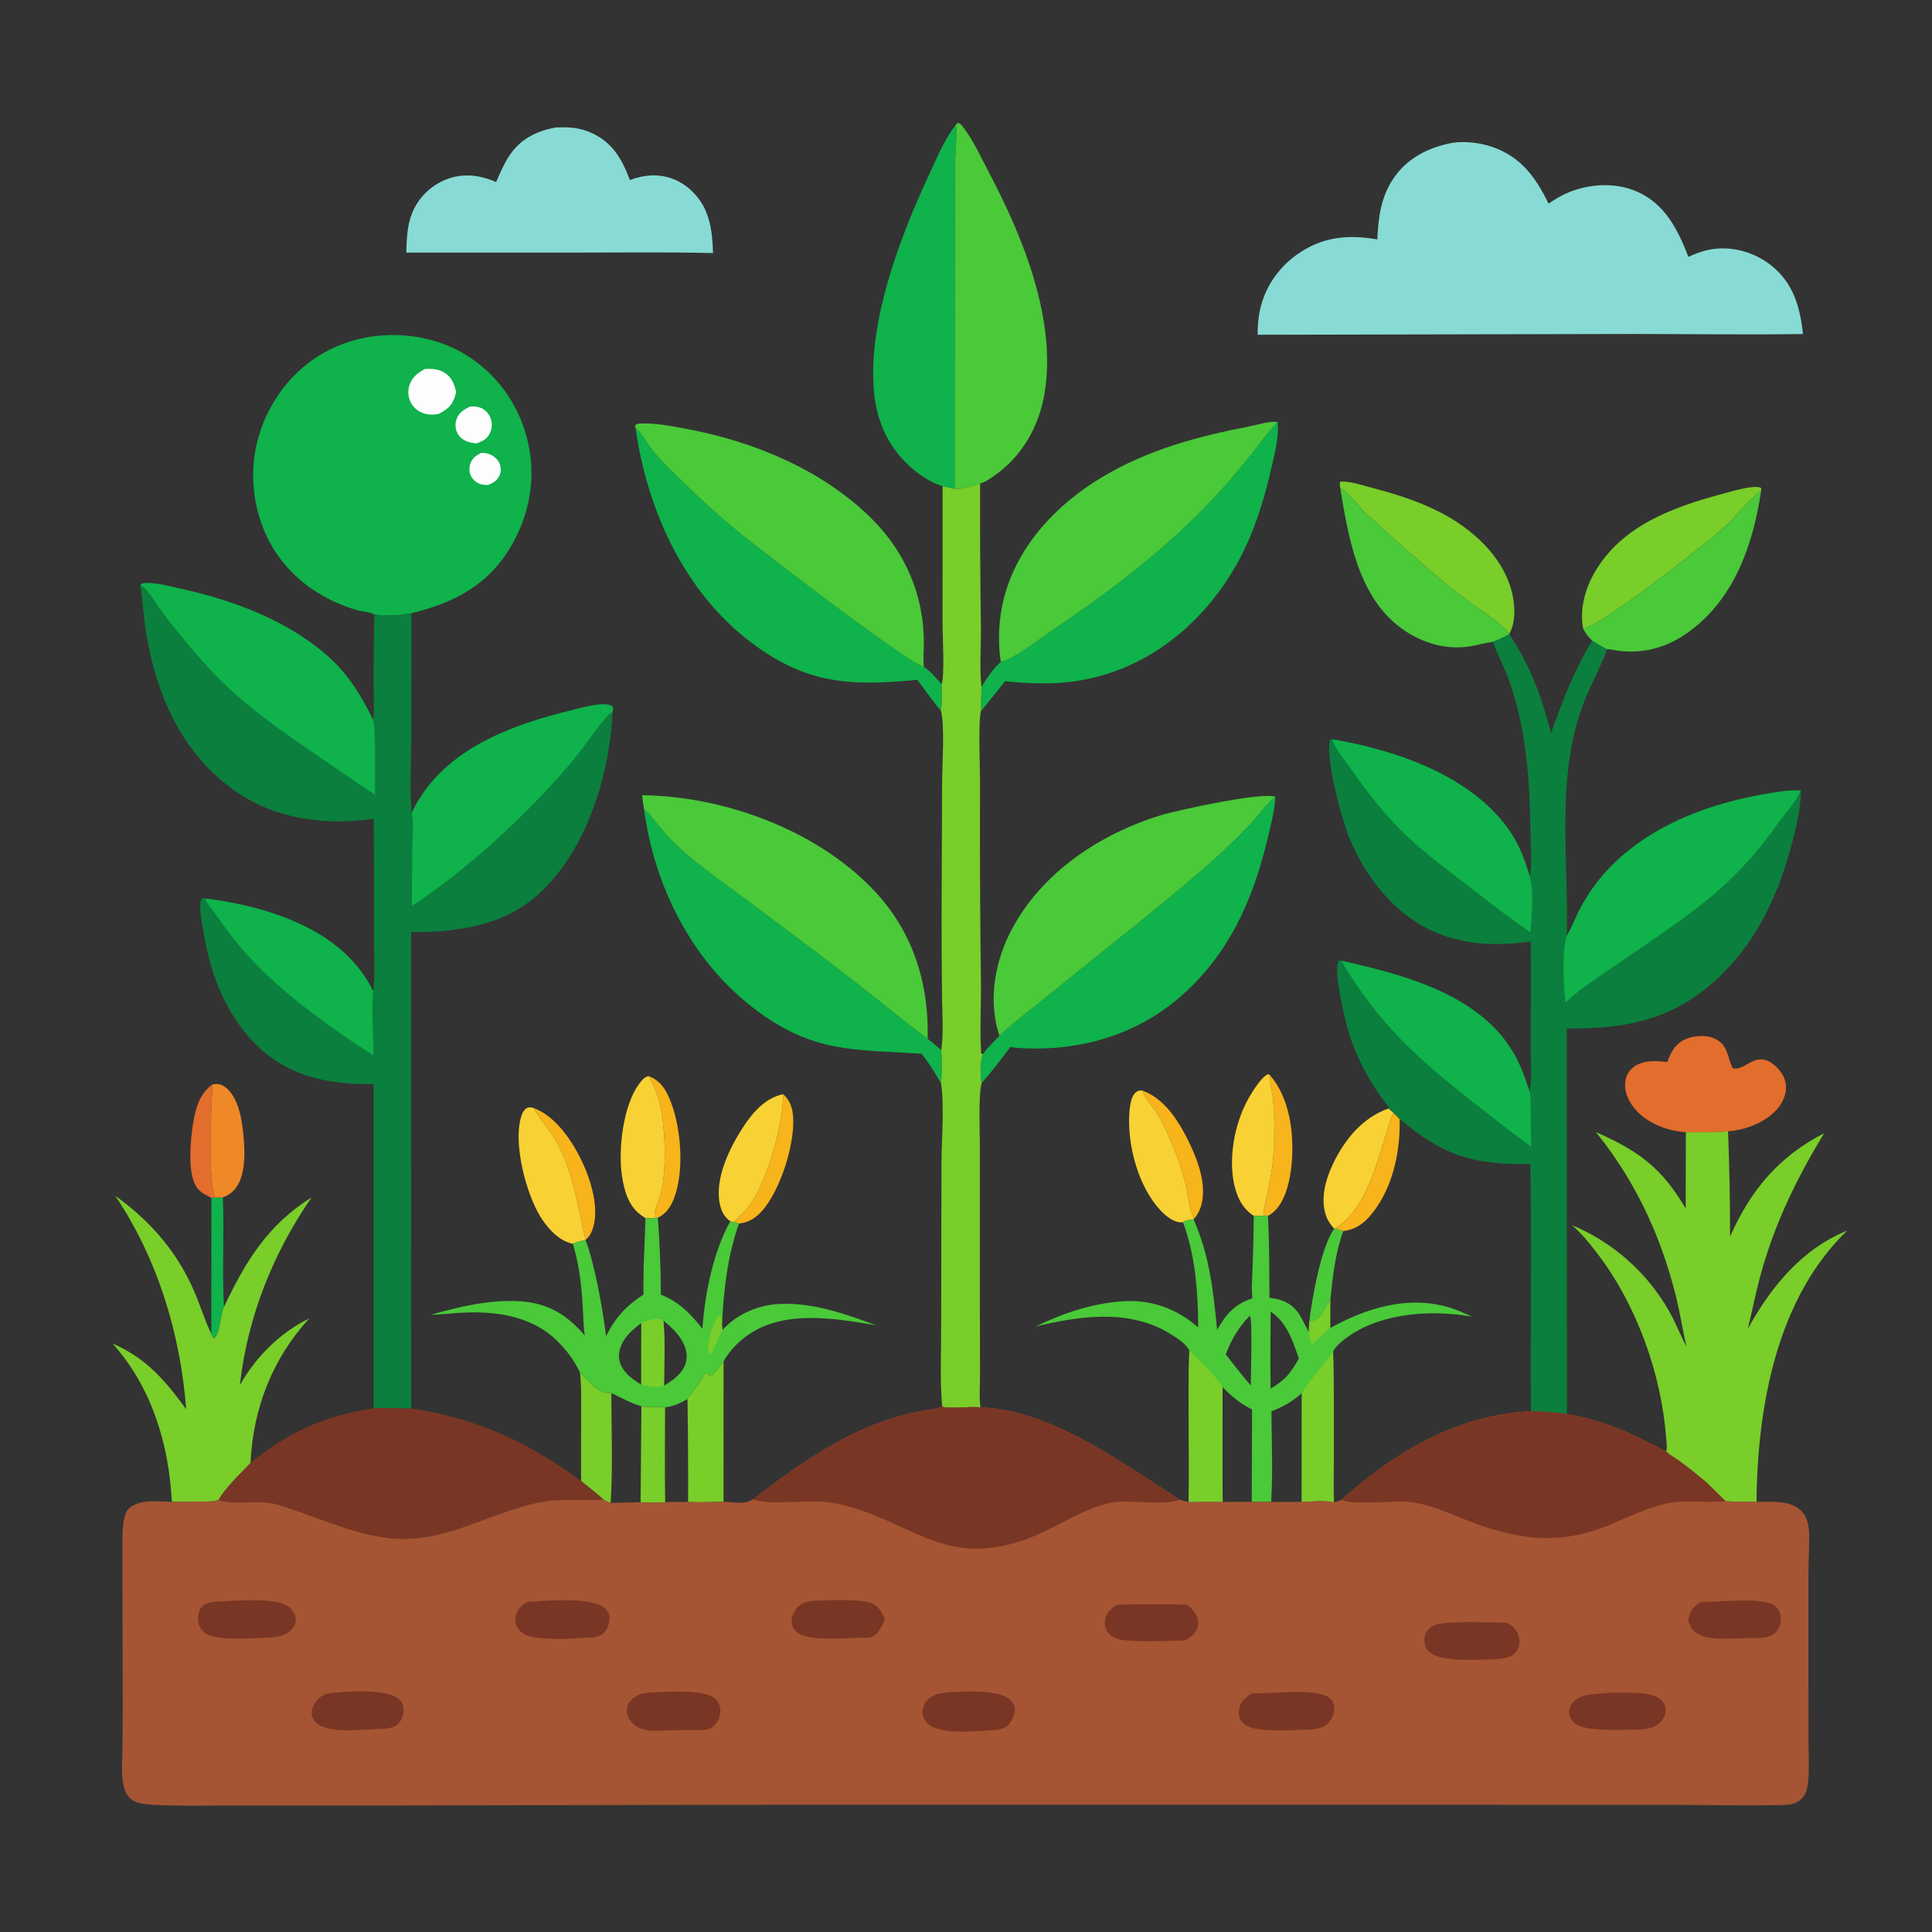 <?xml version="1.0" encoding="utf-8" ?>
<svg xmlns="http://www.w3.org/2000/svg" xmlns:xlink="http://www.w3.org/1999/xlink" width="1024" height="1024">
	<rect width="100%" height="100%" fill="#333333" stroke="none"/>
	<path fill="#4AC939" d="M707.196 651.269L707.904 651.041C709.242 651.541 710.572 652.076 711.94 652.489C707.604 664.689 706.321 676.716 705.073 689.491L704.64 689.984C700.233 695.096 701.769 699.54 693.926 700.414C695.458 688.056 700.155 660.763 707.196 651.269Z"/>
	<path fill="#0FB24B" d="M114.001 634.716L118.103 634.61C118.928 653.933 117.628 673.403 118.709 692.679C118.622 692.877 118.531 693.074 118.447 693.273C116.832 697.076 116.678 707.295 113.309 709.492C112.45 708.647 112.362 708.141 111.998 707.019L112.059 634.858L114.001 634.716Z"/>
	<path fill="#F7B41B" d="M283.075 587.399C294.57 591.601 303.523 605.069 308.504 615.666C313.259 625.781 317.974 640.822 313.967 651.863C313.172 654.052 312.091 655.692 310.329 657.208C306.431 640.009 304.15 623.617 296.248 607.428C293.597 601.997 283.904 590.294 283.075 587.399Z"/>
	<path fill="#E36D2D" d="M112.059 634.858C109.363 633.601 106.317 632.062 104.494 629.629C98.933 622.206 101.066 602.973 102.502 594.454C103.789 586.825 106.01 579.447 112.625 574.764C111.982 587.929 110.019 623.755 114.001 634.716L112.059 634.858Z"/>
	<path fill="#F7B41B" d="M415.086 579.925C418.942 583.397 420.115 587.431 420.396 592.531C421.189 606.893 413.468 631.14 403.84 641.882C400.45 645.664 396.769 647.967 391.666 648.492L388.865 647.676C390.691 645.908 392.567 644.187 394.357 642.382C405.741 630.896 415.182 596.064 415.086 579.925Z"/>
	<path fill="#F7B41B" d="M343.796 570.377C349.063 572.287 352.021 576.096 354.308 581.067C360.925 595.445 363.037 620.012 357.291 635.021C355.564 639.534 353.102 643.257 348.679 645.432L347.076 644.986C346.215 641.818 349.244 636.41 350.083 633.289C353.589 620.254 352.756 596.252 349.244 583.161C348 578.524 346.137 574.557 343.796 570.377Z"/>
	<path fill="#F7B41B" d="M605.488 578.042C617.728 582.372 625.406 595.334 630.731 606.486C635.323 616.104 639.949 629.261 636.361 639.895C635.636 642.043 634.465 644.283 632.862 645.907C630.158 641.162 629.853 634.18 628.657 628.856Q626.935 621.02 624.063 613.529C621.045 605.682 617.595 597.169 613.183 590.007C610.588 585.793 607.079 582.925 605.488 578.042Z"/>
	<path fill="#F7B41B" d="M673.23 570.04C683.57 582.017 685.856 600.386 684.705 615.672C684.055 624.292 681.642 637.193 674.422 642.883C673.671 643.475 672.847 643.981 672.031 644.476L671.361 644.315L670.239 644.069C669.542 643.174 669.738 642.246 669.935 641.161C671.99 629.808 674.43 622.394 675.048 610.322C675.498 601.525 675.598 592.729 674.841 583.942C674.446 579.361 672.946 574.62 673.23 570.04Z"/>
	<path fill="#EF8928" d="M112.625 574.764C115.209 574.391 117 574.478 119.181 576.047C125.217 580.386 127.551 589.932 128.467 596.922C129.721 606.486 131.091 621.9 124.796 629.933C123.029 632.188 120.772 633.648 118.103 634.61L114.001 634.716C110.019 623.755 111.982 587.929 112.625 574.764Z"/>
	<path fill="#F8D134" d="M735.937 587.523C736.812 588.244 737.704 588.948 738.537 589.717C738.465 589.878 738.391 590.039 738.321 590.201C736.325 594.808 735.077 599.891 733.582 604.695C728.675 620.46 722.539 641.842 707.904 651.041L707.196 651.269C705.416 649.28 703.9 647.324 702.973 644.788C699.571 635.478 702.609 624.889 706.77 616.335C712.94 603.652 722.356 592.287 735.937 587.523Z"/>
	<path fill="#F8D134" d="M387.055 647.264C383.821 644.999 382.282 641.907 381.495 638.087C378.719 624.625 386.769 608.211 393.906 597.332C398.993 589.578 405.615 581.909 415.086 579.925C415.182 596.064 405.741 630.896 394.357 642.382C392.567 644.187 390.691 645.908 388.865 647.676L387.055 647.264Z"/>
	<path fill="#F8D134" d="M664.472 644.391C660.194 641.672 657.343 637.596 655.623 632.873C650.396 618.52 653.454 599.053 659.95 585.592C661.906 581.539 668.103 570.739 672.209 569.321L673.23 570.04C672.946 574.62 674.446 579.361 674.841 583.942C675.598 592.729 675.498 601.525 675.048 610.322C674.43 622.394 671.99 629.808 669.935 641.161C669.738 642.246 669.542 643.174 670.239 644.069L671.361 644.315C669.092 644.539 666.752 644.409 664.472 644.391Z"/>
	<path fill="#F8D134" d="M627.003 647.823C626.668 647.847 626.335 647.896 626 647.893C621.9 647.86 617.681 644.294 615.022 641.448C603.568 629.188 597.782 608.027 598.49 591.554C598.647 587.906 599.056 581.058 602.247 578.783C603.533 577.865 603.979 577.964 605.488 578.042C607.079 582.925 610.588 585.793 613.183 590.007C617.595 597.169 621.045 605.682 624.063 613.529Q626.935 621.02 628.657 628.856C629.853 634.18 630.158 641.162 632.862 645.907L632.603 646.23C630.801 646.541 628.473 646.699 627.003 647.823Z"/>
	<path fill="#F8D134" d="M342.1 645.613Q340.857 644.817 339.66 643.954C333.096 639.225 330.843 631.011 329.674 623.393C327.56 609.607 330.176 585.809 338.845 574.37C340.085 572.735 341.646 570.655 343.796 570.377C346.137 574.557 348 578.524 349.244 583.161C352.756 596.252 353.589 620.254 350.083 633.289C349.244 636.41 346.215 641.818 347.076 644.986L348.679 645.432C346.526 645.565 344.244 645.867 342.1 645.613Z"/>
	<path fill="#F8D134" d="M303.629 659.21C303.301 659.143 302.969 659.093 302.645 659.009C295.665 657.199 289.701 650.36 286.131 644.393C278.744 632.042 272.189 606.846 275.994 592.637C276.498 590.755 277.468 588.093 279.406 587.247C280.818 586.632 281.738 586.917 283.075 587.399C283.904 590.294 293.597 601.997 296.248 607.428C304.15 623.617 306.431 640.009 310.329 657.208C308.189 657.767 305.568 658.159 303.629 659.21Z"/>
	<path fill="#79CE2A" d="M364.382 741.541L364.363 741.487C365.004 740.107 366.454 738.824 367.367 737.551C369.71 734.283 371.867 730.845 374.077 727.483C374.988 727.364 375.356 728.928 376.431 729.433C378.974 727.757 381.37 723.912 383.506 721.568L383.481 795.974C377.258 796.059 370.909 796.378 364.698 796.056C360.684 796.086 356.563 795.916 352.564 796.2C352.235 779.439 352.499 762.625 352.492 745.858C356.44 745.661 361.015 743.485 364.382 741.541ZM352.492 745.858C352.499 762.625 352.235 779.439 352.564 796.2C356.563 795.916 360.684 796.086 364.698 796.056Q364.823 768.797 364.382 741.541C361.015 743.485 356.44 745.661 352.492 745.858Z"/>
	<path fill="#79CE2A" d="M339.957 745.345C344.286 746.285 348.341 745.264 352.492 745.858C352.499 762.625 352.235 779.439 352.564 796.2C348.367 796.767 343.758 796.368 339.526 796.219L339.957 745.345Z"/>
	<path fill="#79CE2A" d="M307.376 727.313C311.794 731.703 316.538 738.382 323.295 738.412C323.538 738.413 323.781 738.402 324.023 738.397C324.022 757.642 324.908 777.402 323.647 796.579C322.328 796.117 321.109 795.46 319.866 794.829C316.09 791.366 311.943 788.218 307.977 784.97L308.012 750.511C308.017 742.819 308.288 734.961 307.376 727.313Z"/>
	<path fill="#79CE2A" d="M839.199 333.482C837.008 323.392 840.076 312.284 845.115 303.506C859.399 278.62 886.733 268.791 912.903 261.767C917.012 260.665 930.019 256.662 933.408 258.611L933.443 260.253C925.976 265.597 920.399 273.672 913.512 279.756C902.588 289.407 851.728 329.337 839.199 333.482Z"/>
	<path fill="#79CE2A" d="M710.305 258.495C710.18 257.26 709.878 256.363 710.412 255.215C715.747 255.049 721.66 257.097 726.82 258.445C747.744 263.911 768.202 271.014 784.262 286.204C794.63 296.011 802.308 308.84 802.62 323.412C802.709 327.596 802.131 332.176 799.982 335.828C793.855 328.811 785.155 323.765 777.717 318.27Q767.633 310.726 758.116 302.479Q740.925 287.619 724.16 272.28C719.36 267.83 715.866 262.107 710.305 258.495Z"/>
	<path fill="#4AC939" d="M710.305 258.495C715.866 262.107 719.36 267.83 724.16 272.28Q740.925 287.619 758.116 302.479Q767.633 310.726 777.717 318.27C785.155 323.765 793.855 328.811 799.982 335.828L800.015 336.162C797.147 337.602 794.29 339.22 791.229 340.202C787.352 340.659 783.491 341.826 779.632 342.494C766.807 344.714 753.727 340.869 743.221 333.367C719.796 316.64 714.735 284.968 710.305 258.495Z"/>
	<path fill="#4AC939" d="M839.199 333.482C851.728 329.337 902.588 289.407 913.512 279.756C920.399 273.672 925.976 265.597 933.443 260.253C929.116 288.596 919.487 316.864 895.534 334.599C883.93 343.191 870.668 346.975 856.383 344.702C854.916 344.469 853.382 344.044 851.902 344.096C849.179 343.07 846.369 341.091 843.887 339.55C841.906 337.685 840.527 335.862 839.199 333.482Z"/>
	<path fill="#E36D2D" d="M883.733 562.913C885.366 558.189 887.586 553.909 892.14 551.387C896.342 549.06 902.86 548.357 907.419 549.942C916.062 552.948 915.135 559.566 918.36 566.154C922.811 567.468 927.279 562.217 931.862 561.596C934.991 561.171 937.57 562.187 939.973 564.141C943.422 566.945 946.188 570.641 946.592 575.194C947.004 579.833 944.851 584.474 941.869 587.914C935.853 594.854 924.917 599.08 915.908 599.586C908.38 600.397 901.068 600.041 893.533 600.097C884.053 599.467 873.428 595.566 867.022 588.314C863.455 584.276 860.976 579.415 861.382 573.905C861.608 570.828 862.889 567.998 865.287 566.01C870.543 561.651 877.42 562.192 883.733 562.913Z"/>
	<path fill="#0FB24B" d="M506.364 66.503C506.708 67.365 506.887 68.022 506.889 68.963C506.907 76.319 506.115 83.716 506.092 91.107L506.013 259.171C503.895 258.498 501.786 258.115 499.604 257.738C494.843 256.193 490.438 253.695 486.452 250.687C473.318 240.776 465.725 227.071 463.599 210.814C458.723 173.526 476.774 126.099 492.327 92.785C496.472 83.907 500.346 74.277 506.364 66.503Z"/>
	<path fill="#4AC939" d="M342.1 645.613C344.244 645.867 346.526 645.565 348.679 645.432C349.657 657.839 350.222 673.717 350.264 686.165C359.946 690.07 365.937 696.169 372.292 704.302C373.626 685.42 377.963 663.895 387.055 647.264L388.865 647.676L391.666 648.492C385.543 665.871 383.602 683.824 382.631 702.126C382.735 702.996 382.747 704.009 383.039 704.831C390.662 696.361 401.889 691.662 413.153 691.124C430.919 690.275 448.004 696.408 464.42 702.413C442.336 698.775 415.412 693.907 395.865 707.989C391.091 711.428 386.295 716.381 383.506 721.568C381.37 723.912 378.974 727.757 376.431 729.433C375.356 728.928 374.988 727.364 374.077 727.483C371.867 730.845 369.71 734.283 367.367 737.551C366.454 738.824 365.004 740.107 364.363 741.487L364.382 741.541C361.015 743.485 356.44 745.661 352.492 745.858C348.341 745.264 344.286 746.285 339.957 745.345C334.361 743.84 329.319 740.684 324.023 738.397C323.781 738.402 323.538 738.413 323.295 738.412C316.538 738.382 311.794 731.703 307.376 727.313C304.228 720.929 300.175 715.368 295.042 710.423C282.132 697.988 264.328 695.061 246.971 695.66C240.74 695.875 234.531 696.751 228.299 696.87C243.697 692.505 259.87 688.63 275.985 689.731C290.637 690.733 300.483 696.876 309.937 707.804C309.168 702.781 309.156 697.502 308.857 692.416C308.185 680.975 306.948 670.229 303.629 659.21C305.568 658.159 308.189 657.767 310.329 657.208C315.22 669.712 319.59 694.787 321.253 708.199C326.061 698.269 331.943 692.153 341.102 686.095C340.732 672.689 341.813 659.036 342.1 645.613ZM351.577 699.938C352.667 711.221 351.961 723.092 351.936 734.445C355.22 732.413 358.43 730.366 360.861 727.297C363.148 724.411 364.318 721.023 363.859 717.331C362.965 710.139 356.99 704.227 351.577 699.938ZM339.876 733.936L339.917 701.178C334.758 705.131 329.183 710.032 328.196 716.849C327.666 720.505 328.835 723.881 331.087 726.751C333.535 729.871 336.635 731.786 339.876 733.936Z"/>
	<path fill="#79CE2A" d="M383.039 704.831C382.933 705.019 382.83 705.209 382.72 705.395C380.342 709.426 379.032 714.324 376.457 718.116C375.782 717.519 375.918 717.808 375.676 717.007C374.303 712.472 377.195 703.743 379.504 699.62C380.21 698.359 380.559 697.665 381.964 697.246C382.924 698.539 382.64 700.561 382.631 702.126C382.735 702.996 382.747 704.009 383.039 704.831Z"/>
	<path fill="#79CE2A" d="M339.917 701.178C342.361 700.039 345.837 699.143 348.506 699.013C349.913 698.944 350.551 698.972 351.577 699.938C352.667 711.221 351.961 723.092 351.936 734.445C348.221 735.747 343.634 734.656 339.876 733.936L339.917 701.178Z"/>
	<path fill="#0FB24B" d="M336.863 226.847C340.741 230.036 343.344 235.909 346.726 239.786C353.457 247.5 361.131 254.659 368.529 261.743Q379.651 272.309 391.504 282.048C404.279 292.461 480.477 350.947 489.684 353.508C493.238 355.684 496.308 359.604 499.115 362.689C499.288 367.448 499.357 372.16 498.743 376.891C494.387 371.533 490.349 365.883 486.224 360.344C451.166 363.604 427.994 362.989 398.343 340.69C362.634 313.836 342.96 270.201 336.863 226.847Z"/>
	<path fill="#0FB24B" d="M341.363 428.875C341.586 429.063 341.81 429.248 342.03 429.439C344.994 432.007 347.518 435.773 350.065 438.782C354.2 443.67 358.751 448.382 363.613 452.547C373.859 461.322 384.956 469.037 395.8 477.034L435.397 506.752Q453.515 520.578 471.36 534.755C478.068 540.051 484.674 545.615 491.668 550.525L498.896 556.532C499.203 562.327 499.468 568.302 498.747 574.074C495.527 568.691 492.392 563.388 488.441 558.497C452.638 556.213 430.642 558.198 399.745 534.603C366.629 509.314 346.786 469.727 341.363 428.875Z"/>
	<path fill="#0FB24B" d="M677.209 223.769C677.912 231.476 675.703 239.944 673.99 247.456C667.812 274.547 659.43 297.807 641.466 319.487C621.693 343.349 594.776 359.049 563.715 361.764C553.594 362.649 542.775 362.109 532.658 361.073Q526.432 369.074 519.95 376.868Q520.001 370.475 520.208 364.086C522.961 359.529 526.352 354.32 530.43 350.841C538.96 348.314 547.877 340.855 555.265 335.828C588.454 313.248 616.934 292.254 644.505 262.686C651.672 255 658.302 246.95 664.853 238.738C668.709 233.905 672.511 228.338 676.908 224.055C677.007 223.958 677.108 223.864 677.209 223.769Z"/>
	<path fill="#79CE2A" d="M61.108 633.787C79.848 647.362 93.903 663.388 103.107 684.832C106.251 692.155 108.555 699.822 111.998 707.019C112.362 708.141 112.45 708.647 113.309 709.492C116.678 707.295 116.832 697.076 118.447 693.273C118.531 693.074 118.622 692.877 118.709 692.679C130.31 668.347 141.709 649.461 165.186 634.588C144.529 664.472 131.251 697.95 127.132 734.123C135.521 719.262 148.494 706.24 163.904 698.8C144.403 720.024 134.079 746.579 132.792 775.349L130.457 777.859C125.412 783.056 119.523 788.742 115.861 794.978L115.489 795.14C113.142 795.873 111.046 795.856 108.625 795.817L95.137 796.019L91.102 796.044C89.459 765.265 80.47 735.285 59.595 712.037C77.587 719.981 87.283 731.316 98.677 746.914C95.666 706.964 83.494 667.164 61.108 633.787Z"/>
	<path fill="#0FB24B" d="M675.979 422.411C675.471 430.392 673.343 438.324 671.461 446.073C663.77 477.741 651.073 505.92 626.052 527.907C602.332 548.752 571.686 557.428 540.501 555.479Q537.978 555.324 535.478 554.948C530.599 561.502 525.631 568.026 520.232 574.165C519.585 569.909 519.213 562.467 521.186 558.514C523.352 555.107 527.12 552.054 529.754 548.855C539.203 540.254 549.674 532.456 559.599 524.38C586.005 502.893 613.066 481.913 638.827 459.674Q651.749 448.379 663.567 435.933C667.529 431.768 671.342 425.631 675.979 422.411Z"/>
	<path fill="#4AC939" d="M529.754 548.855Q529.429 548.019 529.167 547.162C523.736 529.336 527.553 509.072 536.087 492.906C552.232 462.319 582.923 442.049 615.373 432.058C624.065 429.382 670.246 419.399 675.979 422.411C671.342 425.631 667.529 431.768 663.567 435.933Q651.749 448.379 638.827 459.674C613.066 481.913 586.005 502.893 559.599 524.38C549.674 532.456 539.203 540.254 529.754 548.855Z"/>
	<path fill="#4AC939" d="M340.344 421.473C383.424 421.999 431.454 439.458 461.825 470.478C483.222 492.334 492.314 519.775 491.685 550.038C491.682 550.2 491.674 550.363 491.668 550.525C484.674 545.615 478.068 540.051 471.36 534.755Q453.515 520.578 435.397 506.752L395.8 477.034C384.956 469.037 373.859 461.322 363.613 452.547C358.751 448.382 354.2 443.67 350.065 438.782C347.518 435.773 344.994 432.007 342.03 429.439C341.81 429.248 341.586 429.063 341.363 428.875C340.886 426.387 340.536 424.002 340.344 421.473Z"/>
	<path fill="#4AC939" d="M506.364 66.503L507.563 65.126C509.18 65.358 510.069 66.818 511.015 68.092C516.19 75.069 520.105 83.695 524.168 91.393C542.087 125.341 560.158 169.376 553.629 208.565C550.733 225.949 541.866 241.562 527.389 251.877C525.078 253.523 522.223 255.589 519.453 256.249C514.818 257.861 510.953 259.092 506.013 259.171L506.092 91.107C506.115 83.716 506.907 76.319 506.889 68.963C506.887 68.022 506.708 67.365 506.364 66.503Z"/>
	<path fill="#4AC939" d="M530.43 350.841Q530.117 348.763 529.907 346.672Q529.696 344.582 529.588 342.483Q529.48 340.385 529.475 338.283Q529.47 336.182 529.568 334.083Q529.666 331.984 529.867 329.892Q530.068 327.801 530.37 325.721Q530.673 323.642 531.078 321.58Q531.482 319.518 531.987 317.478C539.067 289.457 559.868 267.376 584.163 252.878C608.595 238.297 634.553 231.337 662.24 225.999C666.03 225.268 673.633 222.862 677.209 223.769C677.108 223.864 677.007 223.958 676.908 224.055C672.511 228.338 668.709 233.905 664.853 238.738C658.302 246.95 651.672 255 644.505 262.686C616.934 292.254 588.454 313.248 555.265 335.828C547.877 340.855 538.96 348.314 530.43 350.841Z"/>
	<path fill="#4AC939" d="M336.863 226.847L336.572 225.506C337.532 224.523 338.25 224.519 339.604 224.462C347.214 224.139 355.997 225.859 363.483 227.244C399.268 233.864 435.954 248.98 462.057 274.958C479.953 292.768 489.698 315.632 489.665 340.88C489.659 344.952 489.193 349.49 489.684 353.508C480.477 350.947 404.279 292.461 391.504 282.048Q379.651 272.309 368.529 261.743C361.131 254.659 353.457 247.5 346.726 239.786C343.344 235.909 340.741 230.036 336.863 226.847Z"/>
	<path fill="#87DBD4" d="M294.29 67.591C301.036 67.232 307.062 67.553 313.313 70.351C324.68 75.441 329.61 84.247 333.859 95.428Q336.539 94.374 339.353 93.76Q342.167 93.145 345.042 92.984C353.11 92.614 360.492 95.468 366.36 100.936C376.084 109.996 377.514 121.509 377.928 134.127C351.743 133.495 325.448 133.927 299.25 133.887L215.324 133.876C215.532 126.735 215.76 119.378 218.528 112.681Q218.838 111.941 219.185 111.217Q219.531 110.493 219.914 109.787Q220.296 109.081 220.712 108.395Q221.129 107.709 221.579 107.045Q222.03 106.38 222.512 105.739Q222.995 105.097 223.509 104.481Q224.023 103.864 224.567 103.274Q225.111 102.684 225.683 102.121Q226.256 101.559 226.856 101.025Q227.456 100.492 228.081 99.989Q228.707 99.486 229.356 99.015Q230.006 98.543 230.678 98.105Q231.351 97.667 232.044 97.262Q232.737 96.858 233.45 96.488Q234.162 96.118 234.892 95.785Q235.622 95.451 236.368 95.154C245.334 91.593 254.286 92.707 262.965 96.484C265.039 91.693 267.077 86.849 269.98 82.487C275.878 73.626 284.07 69.61 294.29 67.591Z"/>
	<path fill="#7A3624" d="M198.053 746.434C204.774 746.012 211.262 746.459 217.947 746.473C252.759 751.832 279.835 764.174 307.977 784.97C311.943 788.218 316.09 791.366 319.866 794.829C308.35 795.501 296.792 793.972 285.405 796.395C256.693 802.506 233.402 819.768 202.459 814.759C182.755 811.57 165.397 802.784 146.431 797.31C136.591 794.469 124.569 798.256 115.861 794.978C119.523 788.742 125.412 783.056 130.457 777.859L132.792 775.349C153.318 758.754 171.958 750.41 198.053 746.434Z"/>
	<path fill="#4AC939" d="M664.472 644.391C666.752 644.409 669.092 644.539 671.361 644.315L672.031 644.476C672.847 658.889 672.691 673.428 672.863 687.865C678.731 688.5 683.717 690.277 687.497 695.045C690.191 698.442 691.542 702.397 693.835 705.97C693.669 704.115 693.823 702.269 693.926 700.414C701.769 699.54 700.233 695.096 704.64 689.984L705.073 689.491C705.057 694.284 704.993 699.081 705.034 703.873C724.352 693.256 746.108 686.457 768.048 692.953C772.27 694.203 776.237 696.048 780.228 697.884C759.3 694.093 732.98 695.692 715.02 708.079C712.429 709.866 707.619 713.508 706.584 716.498C707.089 735.147 706.887 753.872 706.92 772.53C706.934 780.374 706.597 788.405 707.015 796.226C701.695 795.08 695.394 795.83 689.959 796.046L673.747 796.045L663.442 796.01L648.041 796.01Q639.032 795.967 630.024 796.11C630.564 769.365 629.485 742.575 630.365 715.831C628.288 711.743 623.456 708.94 619.667 706.631C598.342 693.634 571.89 697.486 548.884 703.071C563.376 696.059 578.687 690.833 594.858 689.718C610.137 688.665 623.667 693.54 635.096 703.591C634.894 684.659 633.69 665.74 627.003 647.823C628.473 646.699 630.801 646.541 632.603 646.23C641.076 665.482 643.092 684.251 645.101 704.818C649.933 696.407 654.353 691.323 663.82 688.092C663.15 682.933 663.705 677.291 663.872 672.087C664.167 662.853 664.509 653.632 664.472 644.391ZM648 735.171Q647.779 765.591 648.041 796.01L663.442 796.01L663.617 747.049C657.448 743.991 652.737 740.139 648 735.171ZM689.999 738.398C685.119 742.755 679.971 745.702 673.873 748.038C674.007 763.921 674.7 780.213 673.747 796.045L689.959 796.046L689.999 738.398ZM673.462 695.162C673.451 708.77 673.195 722.424 673.457 736.027C676.408 734.324 678.852 732.403 681.411 730.159C684.171 726.967 686.513 723.799 688.407 720.013C685.114 710.574 682.153 701.05 673.462 695.162ZM662.363 697.395C656.573 703.349 652.62 710.037 649.704 717.799C652.088 721.027 654.569 724.153 657.105 727.262C659.027 729.633 660.91 732.072 662.936 734.353C662.963 729.501 663.881 699.604 662.536 697.566C662.491 697.499 662.42 697.452 662.363 697.395Z"/>
	<path fill="#79CE2A" d="M705.073 689.491C705.057 694.284 704.993 699.081 705.034 703.873C701.748 706.69 698.604 709.645 695.454 712.612C694.901 711.014 693.28 707.604 693.835 705.97C693.669 704.115 693.823 702.269 693.926 700.414C701.769 699.54 700.233 695.096 704.64 689.984L705.073 689.491Z"/>
	<path fill="#79CE2A" d="M706.584 716.498C707.089 735.147 706.887 753.872 706.92 772.53C706.934 780.374 706.597 788.405 707.015 796.226C701.695 795.08 695.394 795.83 689.959 796.046L689.999 738.398C692.912 733.15 702.347 722.079 706.584 716.498Z"/>
	<path fill="#79CE2A" d="M630.365 715.831C636.084 721.175 643.727 728.649 648 735.171Q647.779 765.591 648.041 796.01Q639.032 795.967 630.024 796.11C630.564 769.365 629.485 742.575 630.365 715.831Z"/>
	<path fill="#79CE2A" d="M506.013 259.171C510.953 259.092 514.818 257.861 519.453 256.249Q519.367 294.318 519.906 332.385C520.021 342.762 519.098 353.803 520.208 364.086Q520.001 370.475 519.95 376.868C518.417 382.493 519.434 406.756 519.439 414.171Q519.213 467.469 519.924 520.76C520.058 533.093 519.262 545.782 520.023 558.061L520.46 558.783L521.186 558.514C519.213 562.467 519.585 569.909 520.232 574.165C518.461 581.577 519.395 600.336 519.357 608.8L519.357 693.894L519.42 728.898C519.425 734.372 518.899 740.505 519.657 745.902C514.063 745.405 503.651 746.683 499.621 745.689L499.284 744.584C498.17 730.732 498.869 716.202 498.833 702.284L499.007 616.711C499.057 604.36 500.589 585.666 498.747 574.074C499.468 568.302 499.203 562.327 498.896 556.532C500.16 547.336 499.415 537.472 499.3 528.188Q499.054 508.151 499.058 488.113L499.335 414.024C499.393 405.054 500.782 384.458 498.743 376.891C499.357 372.16 499.288 367.448 499.115 362.689C500.734 357.531 499.571 337.399 499.571 330.755L499.604 257.738C501.786 258.115 503.895 258.498 506.013 259.171Z"/>
	<path fill="#79CE2A" d="M893.533 600.097C901.068 600.041 908.38 600.397 915.908 599.586C916.59 618.262 917.034 636.806 916.958 655.502C927.665 631.033 942.865 612.854 966.863 600.623C952.609 623.952 941.022 647.64 933.623 674.041C930.816 684.055 928.827 694.172 926.388 704.264C938.648 682.065 954.918 662.062 979.044 652.257C942.433 687.474 932.001 743.14 931.044 791.775Q930.991 793.919 931.055 796.062L925.646 796.018C921.952 796.013 918.298 795.939 914.612 795.687L910.44 791.637L904.293 785.58C899.516 781.592 894.699 777.742 889.683 774.059C887.445 772.57 884.949 771.164 883.012 769.296C883.83 767.553 883.267 764.398 883.128 762.502C880.585 727.938 867.304 691.171 846.129 663.729C842.146 658.567 838.123 653.575 833.146 649.322Q835.153 650.161 837.125 651.081Q839.096 652.001 841.028 653.001Q842.96 654 844.85 655.078Q846.74 656.156 848.584 657.31Q850.428 658.464 852.224 659.692Q854.019 660.92 855.763 662.221Q857.507 663.521 859.197 664.892Q860.886 666.262 862.518 667.701Q864.151 669.139 865.723 670.643Q867.295 672.146 868.804 673.713Q870.313 675.28 871.758 676.906Q873.202 678.533 874.579 680.218Q875.955 681.902 877.262 683.642Q878.569 685.381 879.804 687.172Q881.038 688.963 882.199 690.803Q883.359 692.643 884.444 694.529C887.964 700.74 890.57 707.469 893.937 713.785C891.783 704.969 890.492 695.929 888.291 687.095C880.253 654.84 866.795 625.988 845.901 600.069C868.263 609.804 880.873 619.089 893.453 640.508L893.533 600.097Z"/>
	<path fill="#F7B41B" d="M738.537 589.717L741.824 593.075C742.376 611.084 737.7 631.971 725.112 645.603C721.472 649.544 717.259 651.834 711.94 652.489C710.572 652.076 709.242 651.541 707.904 651.041C722.539 641.842 728.675 620.46 733.582 604.695C735.077 599.891 736.325 594.808 738.321 590.201C738.391 590.039 738.465 589.878 738.537 589.717Z"/>
	<path fill="#0FB24B" d="M198.428 325.636C196.101 324.353 192.308 324.251 189.67 323.51C183.383 321.746 176.996 319.081 171.296 315.893C154.4 306.444 142.227 291.321 137.057 272.633Q136.797 271.723 136.561 270.808Q136.324 269.892 136.111 268.97Q135.897 268.049 135.707 267.122Q135.517 266.196 135.351 265.265Q135.184 264.334 135.041 263.399Q134.898 262.464 134.778 261.526Q134.659 260.587 134.563 259.646Q134.467 258.705 134.395 257.762Q134.323 256.819 134.275 255.874Q134.227 254.93 134.202 253.984Q134.178 253.039 134.177 252.093Q134.177 251.147 134.2 250.201Q134.224 249.256 134.271 248.311Q134.318 247.367 134.389 246.423Q134.46 245.48 134.555 244.539Q134.65 243.598 134.768 242.66Q134.887 241.721 135.029 240.786Q135.171 239.851 135.337 238.92Q135.502 237.989 135.691 237.062Q135.88 236.135 136.093 235.213Q136.305 234.292 136.541 233.376Q136.777 232.46 137.035 231.55Q137.294 230.64 137.575 229.737Q137.857 228.834 138.161 227.938Q138.465 227.043 138.792 226.155Q139.119 225.267 139.468 224.388Q139.817 223.509 140.188 222.639Q140.559 221.769 140.952 220.909Q141.344 220.048 141.759 219.198Q142.173 218.348 142.609 217.508Q143.045 216.669 143.502 215.841Q143.958 215.012 144.436 214.196C154.339 197.101 169.813 184.977 188.96 180.015C207.773 175.14 229.328 177.532 246.112 187.581C263.111 197.758 274.7 213.864 279.509 233.015C284.557 253.117 280.678 273.509 269.932 291.076C257.946 310.672 239.674 319.799 218.037 325.03C212.125 326.21 204.386 326.711 198.428 325.636Z"/>
	<path fill="#FEFDFE" d="M255.229 239.961C256.381 240.074 257.56 240.182 258.678 240.496C261.229 241.213 263.484 242.998 264.644 245.4Q264.827 245.773 264.97 246.163Q265.112 246.553 265.212 246.956Q265.312 247.36 265.368 247.771Q265.424 248.183 265.435 248.598Q265.447 249.013 265.414 249.427Q265.381 249.841 265.304 250.249Q265.227 250.658 265.107 251.055Q264.986 251.453 264.824 251.835C263.61 254.73 261.549 255.795 258.802 257.013C257.515 257.045 256.263 257.053 255.013 256.697C252.776 256.061 250.781 254.538 249.704 252.461C248.593 250.32 248.521 247.863 249.336 245.608C250.423 242.599 252.502 241.355 255.229 239.961Z"/>
	<path fill="#FEFDFE" d="M249.149 215.49C251.097 215.285 253.096 215.417 254.904 216.209Q255.344 216.402 255.763 216.639Q256.182 216.875 256.575 217.152Q256.967 217.43 257.33 217.745Q257.693 218.061 258.022 218.411Q258.352 218.762 258.644 219.144Q258.936 219.526 259.188 219.935Q259.441 220.344 259.651 220.777Q259.861 221.209 260.026 221.661Q260.201 222.139 260.328 222.632Q260.455 223.125 260.532 223.629Q260.609 224.132 260.636 224.64Q260.662 225.149 260.638 225.657Q260.614 226.166 260.539 226.67Q260.463 227.173 260.339 227.667Q260.214 228.161 260.04 228.639Q259.866 229.118 259.646 229.577C258.133 232.69 255.816 233.897 252.662 234.965C251.534 234.966 250.525 234.81 249.424 234.548C246.623 233.88 244.143 232.52 242.651 229.966C241.343 227.728 241.093 224.96 241.876 222.499C243.087 218.695 245.78 217.161 249.149 215.49Z"/>
	<path fill="#FEFDFE" d="M225.276 195.52C228.993 195.417 232.373 195.556 235.657 197.58C239.551 199.981 240.774 203.577 241.742 207.766C241.52 208.689 241.291 209.612 241.005 210.517C239.51 215.233 236.639 217.193 232.487 219.393C230.299 219.764 228.194 219.97 226.003 219.477C222.66 218.726 219.696 216.803 217.981 213.793Q217.692 213.282 217.454 212.745Q217.215 212.208 217.03 211.65Q216.846 211.093 216.716 210.52Q216.586 209.947 216.513 209.364Q216.439 208.781 216.423 208.194Q216.406 207.607 216.447 207.021Q216.488 206.435 216.585 205.855Q216.683 205.276 216.836 204.709C218.155 200.004 221.265 197.78 225.276 195.52Z"/>
	<path fill="#87DBD4" d="M770.277 75.621C777.035 74.808 784.385 75.638 790.815 77.836C806.172 83.085 813.893 93.912 820.762 107.905C824.318 105.497 827.864 103.377 831.865 101.781C843.044 97.322 856.424 96.646 867.583 101.52C882.5 108.035 889.328 121.758 894.894 136.139C899.371 134.083 903.714 132.497 908.643 131.915C919.384 130.647 930.592 134.073 938.98 140.845C950.586 150.215 954.075 162.764 955.61 177.041C925.644 177.473 895.715 177.034 865.75 177.012L666.571 177.431Q666.513 171.91 667.395 166.46C669.608 153.478 676.915 142.31 687.648 134.758C700.866 125.457 714.446 124.206 729.994 126.884C730.583 114.93 731.918 104.114 738.937 94.024C746.297 83.444 757.842 77.804 770.277 75.621Z"/>
	<path fill="#0B7F3D" d="M791.229 340.202C794.29 339.22 797.147 337.602 800.015 336.162C810.921 352.567 817.259 369.618 822.084 388.583C827.948 371.733 834.573 354.841 843.887 339.55C846.369 341.091 849.179 343.07 851.902 344.096L851.746 344.504C847.154 356.256 840.882 366.983 837.034 379.128C825.209 416.45 831.488 457.503 830.406 496C832.933 491.956 834.667 487.13 836.835 482.852Q837.877 480.793 839.017 478.786Q840.157 476.78 841.394 474.831Q842.63 472.883 843.959 470.996Q845.289 469.11 846.708 467.29Q848.127 465.471 849.633 463.722Q851.139 461.973 852.728 460.3Q854.317 458.626 855.985 457.031Q857.653 455.437 859.397 453.925C880.388 435.569 907.337 425.864 934.452 421.044C940.853 419.907 948.028 418.58 954.507 418.99C954.422 428.091 952.356 437.101 950.085 445.883C943.285 472.171 932.44 496.914 912.807 516.275C888.636 540.111 863.124 545.436 830.395 545.12L830.533 749.384Q821.026 748.152 811.441 747.977C811.061 704.307 811.932 660.644 811.09 616.978C780.814 617.381 765.155 612.701 741.824 593.075L738.537 589.717C737.704 588.948 736.812 588.244 735.937 587.523L736.407 587.006L735.858 586.464L735.788 586.459C725.67 573.688 717.376 558.106 713.489 542.276C712.009 536.252 706.676 513.894 709.591 509.104L710.903 509.18C743.154 516.48 782.161 526.386 801.035 556.147C805.442 563.096 808.233 570.871 810.743 578.666C812.116 570.747 811.237 561.182 811.278 553.099Q811.485 526.019 811.351 498.939C794.609 501.423 777.706 501.078 761.842 494.589C739.723 485.541 724.176 465.706 715.154 444.163C711.639 435.772 701.708 400.242 705.183 391.691L705.937 391.82C739.641 397.524 779.298 410.809 799.811 439.912C805.159 447.498 808.225 455.8 810.813 464.629C812.168 457.784 811.219 447.107 811.136 439.819C810.84 413.928 808.924 387.291 800.519 362.598C797.891 354.877 794.143 347.77 791.229 340.202Z"/>
	<path fill="#0FB24B" d="M710.903 509.18C743.154 516.48 782.161 526.386 801.035 556.147C805.442 563.096 808.233 570.871 810.743 578.666C811.767 581.319 811.108 602.509 811.587 607.798C801.284 600.287 791.372 592.448 781.322 584.604C751.584 561.395 730.376 542.304 710.903 509.18Z"/>
	<path fill="#0FB24B" d="M705.937 391.82C739.641 397.524 779.298 410.809 799.811 439.912C805.159 447.498 808.225 455.8 810.813 464.629C813.065 472.995 811.932 485.55 811.092 494.131C800.652 487.076 790.85 479.25 780.854 471.594C768.66 462.255 756.165 453.095 745.037 442.473C734.043 431.978 724.435 419.611 715.733 407.184C712.468 402.522 707.911 397.146 705.937 391.82Z"/>
	<path fill="#0FB24B" d="M830.406 496C832.933 491.956 834.667 487.13 836.835 482.852Q837.877 480.793 839.017 478.786Q840.157 476.78 841.394 474.831Q842.63 472.883 843.959 470.996Q845.289 469.11 846.708 467.29Q848.127 465.471 849.633 463.722Q851.139 461.973 852.728 460.3Q854.317 458.626 855.985 457.031Q857.653 455.437 859.397 453.925C880.388 435.569 907.337 425.864 934.452 421.044C940.853 419.907 948.028 418.58 954.507 418.99C951.532 425.597 946.244 430.82 942.115 436.691C917.245 472.06 893.13 486.1 858.408 510.214C848.689 516.964 838.35 523.162 829.761 531.351C828.715 524.133 827.813 502.261 830.406 496Z"/>
	<path fill="#0B7F3D" d="M74.363 310.224C75.152 309.303 75.246 309.197 76.519 309.09C82.109 308.619 89.454 310.649 94.948 311.849C122.871 317.952 152.033 328.579 173.717 347.759C184.719 357.49 191.316 368.653 197.83 381.604C198.449 375.376 198.025 368.708 198.042 362.429Q197.979 344.03 198.428 325.636C204.386 326.711 212.125 326.21 218.037 325.03L217.969 392.586C217.922 405.307 217.045 418.367 218.206 431.033C219.295 428.635 220.464 426.33 221.837 424.079C239.094 395.802 272.405 383.886 302.964 376.442C308.256 375.153 320.062 371.575 324.601 374.336C325.094 375.637 324.891 376.125 324.658 377.471C323.062 411.141 310.909 450.569 285.666 473.718C267.01 490.827 242.27 494.109 217.938 494.037L217.947 746.473C211.262 746.459 204.774 746.012 198.053 746.434L198.058 574.643Q194.401 574.622 190.744 574.534C168.886 573.92 149.34 568.255 134.007 551.943C118.833 535.799 111.414 515.451 107.81 493.97C107.02 489.262 105.865 483.788 106.209 479.052C106.311 477.655 106.468 476.992 107.484 476.039L109.366 476.275C137.976 479.936 171.907 489.853 190.287 513.396Q194.672 519.036 197.843 525.439C198.818 516.461 198.165 506.682 198.219 497.618Q198.343 465.805 198.067 433.993C171.696 437.619 145.33 434.275 123.321 418.311C95.842 398.38 82.752 367.831 77.389 335.201C76.026 326.905 75.707 318.502 74.363 310.224Z"/>
	<path fill="#0FB24B" d="M109.366 476.275C137.976 479.936 171.907 489.853 190.287 513.396Q194.672 519.036 197.843 525.439C196.679 532.458 198.001 551.261 197.996 559.448C174.478 544.295 149.217 526.282 130.418 505.403C124.415 498.735 119.326 491.749 114.194 484.431C112.396 481.868 110.448 479.555 108.781 476.875L109.366 476.275Z"/>
	<path fill="#0FB24B" d="M218.206 431.033C219.295 428.635 220.464 426.33 221.837 424.079C239.094 395.802 272.405 383.886 302.964 376.442C308.256 375.153 320.062 371.575 324.601 374.336C325.094 375.637 324.891 376.125 324.658 377.471C323.026 377.943 322.051 379.34 320.984 380.582C315.555 386.902 310.927 393.862 305.764 400.395C300.042 407.636 293.676 414.616 287.331 421.318C267.785 441.962 242.038 464.765 218.24 480.206L218.54 447.746C218.577 442.695 219.354 435.909 218.206 431.033Z"/>
	<path fill="#0FB24B" d="M74.363 310.224C75.152 309.303 75.246 309.197 76.519 309.09C82.109 308.619 89.454 310.649 94.948 311.849C122.871 317.952 152.033 328.579 173.717 347.759C184.719 357.49 191.316 368.653 197.83 381.604C199.323 391.797 198.611 410.157 198.763 421.18C189.415 415.101 180.264 408.65 171.042 402.38C150.565 388.459 129.261 373.966 112.243 355.815Q98.86 341.375 86.944 325.702C83.672 321.396 80.902 316.541 77.407 312.436C76.473 311.338 75.671 310.804 74.363 310.224Z"/>
	<path fill="#A55533" d="M499.284 744.584L499.621 745.689C503.651 746.683 514.063 745.405 519.657 745.902C549.847 746.94 579.799 765.371 604.443 781.337C611.314 785.789 618.398 790.109 625.067 794.84C626.73 795.395 628.293 795.818 630.024 796.11Q639.032 795.967 648.041 796.01L663.442 796.01L673.747 796.045L689.959 796.046C695.394 795.83 701.695 795.08 707.015 796.226C708.601 796.067 709.622 795.582 711.021 794.837C739.7 769.348 772.033 750.011 811.441 747.977Q821.026 748.152 830.533 749.384C850.717 752.996 865.25 759.819 883.012 769.296C884.949 771.164 887.445 772.57 889.683 774.059C894.699 777.742 899.516 781.592 904.293 785.58L910.44 791.637L914.612 795.687C918.298 795.939 921.952 796.013 925.646 796.018L931.055 796.062C938.427 795.963 948.699 795.044 954.477 800.528C957.883 803.761 958.734 808.421 958.866 812.927C959.066 819.749 958.524 826.661 958.505 833.499L958.501 889.638L958.565 924.347C958.587 931.071 959.017 938.042 958.306 944.726C957.955 948.025 957.257 950.916 954.854 953.348C951.293 956.952 946.25 956.707 941.56 956.781C923.197 957.068 904.815 956.664 886.449 956.617L782.993 956.559L413.692 956.548L191.48 956.964L123.578 956.949C109.682 956.949 95.692 957.313 81.814 956.625C77.569 956.415 71.667 956.022 68.565 952.793C66.109 950.237 65.311 946.221 64.933 942.83C64.422 938.244 64.798 933.362 64.861 928.747Q65.037 916.994 65.058 905.239L64.868 818.468C64.868 813.908 64.678 802.874 68.346 799.517C73.927 794.411 84.096 795.804 91.102 796.044L95.137 796.019L108.625 795.817C111.046 795.856 113.142 795.873 115.489 795.14L115.861 794.978C124.569 798.256 136.591 794.469 146.431 797.31C165.397 802.784 182.755 811.57 202.459 814.759C233.402 819.768 256.693 802.506 285.405 796.395C296.792 793.972 308.35 795.501 319.866 794.829C321.109 795.46 322.328 796.117 323.647 796.579L339.526 796.219C343.758 796.368 348.367 796.767 352.564 796.2C356.563 795.916 360.684 796.086 364.698 796.056C370.909 796.378 377.258 796.059 383.481 795.974C388.936 796.122 394.16 797.668 399.12 794.662C420.302 778.242 444.862 760.885 470.577 752.454Q478.82 749.751 487.312 747.982C491.037 747.231 495.628 747.106 499.083 745.606L499.284 744.584Z"/>
	<path fill="#7A3624" d="M177.362 897.195C185.234 896.267 204.052 895.535 210.333 899.713C212.219 900.967 213.574 902.762 213.881 905.039C214.233 907.652 213.181 911.211 211.494 913.225C209.204 915.96 205.423 916.068 202.146 916.319C193.235 916.648 175.547 918.927 168.307 913.727C166.676 912.555 165.509 910.925 165.268 908.898C164.952 906.244 166.119 903.501 167.772 901.482C170.539 898.103 173.243 897.501 177.362 897.195Z"/>
	<path fill="#7A3624" d="M429.503 848.572C436.304 848.146 456.001 847.348 461.446 849.549C465.843 851.325 467.26 854.129 469.092 858.201C468.02 860.661 466.806 863.357 465.019 865.383C463.585 867.009 462.298 867.873 460.125 867.997C450.92 867.892 431.613 870.106 424.042 866.165C422.032 865.119 420.413 863.52 419.825 861.285C419.129 858.643 419.974 855.831 421.403 853.591C423.453 850.376 425.905 849.382 429.503 848.572Z"/>
	<path fill="#7A3624" d="M911.384 848.778C918.122 848.489 935.944 847.01 940.886 851.199C942.715 852.75 943.718 855.124 943.876 857.487Q943.911 857.991 943.897 858.496Q943.882 859.001 943.818 859.503Q943.754 860.004 943.64 860.496Q943.527 860.989 943.366 861.468Q943.205 861.947 942.997 862.407Q942.79 862.868 942.538 863.306Q942.286 863.744 941.993 864.156Q941.699 864.567 941.366 864.947C937.894 868.841 931.748 868.112 926.98 868.254C919.304 868.323 906.774 869.806 900.032 866.125C896.792 864.357 895.79 862.015 894.748 858.603L894.9 857.953C895.999 853.402 897.469 851.567 901.432 849.12L911.384 848.778Z"/>
	<path fill="#7A3624" d="M847.004 897.704C852.613 896.943 867.817 896.891 873.331 897.854C875.627 898.254 877.895 898.952 879.764 900.392C881.439 901.683 882.621 903.483 882.841 905.611C883.1 908.113 882.022 910.613 880.383 912.46C876.889 916.398 872.053 916.517 867.201 916.697C860.138 916.94 841.173 917.686 835.567 913.973C833.617 912.681 832.111 910.772 831.768 908.411C831.452 906.238 832.228 904.029 833.645 902.382C837.068 898.402 842.163 898.136 847.004 897.704Z"/>
	<path fill="#7A3624" d="M591.982 850.548Q610.585 849.983 629.189 850.532C630.764 851.817 632.409 853.312 633.482 855.055C634.795 857.187 635.447 859.851 634.806 862.316C633.917 865.736 631.11 867.714 628.264 869.464C617.797 869.742 606.898 870.37 596.455 869.381C593.074 869.06 589.35 868.086 587.169 865.273C585.633 863.292 585.283 860.687 585.763 858.268C586.489 854.619 589.023 852.496 591.982 850.548Z"/>
	<path fill="#7A3624" d="M500.862 897.159C509.201 896.357 527.144 895.463 534.068 899.916C535.947 901.125 537.483 902.867 537.822 905.137C538.26 908.062 536.591 911.673 534.736 913.855C532.784 916.152 529.996 916.788 527.124 916.967C518.439 917.42 500.511 919.48 493.203 914.671C491.09 913.281 489.337 911.025 488.981 908.465C488.674 906.254 489.428 903.747 490.777 901.99C493.434 898.528 496.765 897.652 500.862 897.159Z"/>
	<path fill="#7A3624" d="M766.725 860.193C777.151 859.312 788.169 860.001 798.663 860.072C799.373 860.498 800.082 860.926 800.763 861.398C803.133 863.041 804.812 865.798 805.282 868.641C805.687 871.091 805.078 873.594 803.495 875.523C801.243 878.267 798.315 878.899 794.951 879.266C785.966 879.53 765.029 881.458 757.972 875.88C756.098 874.399 755.157 872.584 754.961 870.213C754.771 867.924 755.182 865.765 756.705 863.993C759.408 860.846 762.872 860.534 766.725 860.193Z"/>
	<path fill="#7A3624" d="M285.533 848.709C293.697 848.008 313.71 846.973 320.152 851.978C321.843 853.292 322.969 855.126 323.103 857.291C323.256 859.776 322.071 863.362 320.378 865.181C317.816 867.933 313.532 867.986 310.057 868.106C301.639 868.722 292.493 869.024 284.115 867.979C280.602 867.541 276.847 866.324 274.71 863.313C273.325 861.362 272.755 858.631 273.303 856.294C274.089 852.94 276.532 850.908 279.262 849.081L285.533 848.709Z"/>
	<path fill="#7A3624" d="M343.543 897.168C351.784 896.801 372.778 895.031 378.919 900.206C380.685 901.694 381.673 903.859 381.796 906.153C381.957 909.162 380.764 912.252 378.693 914.43C376.716 916.508 374.89 916.832 372.125 916.985C366.835 916.986 361.525 916.93 356.236 917.064C351.811 917.177 347.229 917.81 342.84 917.044C340.52 916.639 338.253 915.789 336.374 914.345C334.246 912.71 332.632 910.278 332.327 907.573Q332.277 907.167 332.269 906.759Q332.261 906.35 332.294 905.943Q332.327 905.536 332.402 905.134Q332.477 904.732 332.592 904.34Q332.708 903.948 332.862 903.57Q333.017 903.192 333.21 902.831Q333.402 902.471 333.63 902.132Q333.858 901.793 334.12 901.479C336.585 898.516 339.865 897.546 343.543 897.168Z"/>
	<path fill="#7A3624" d="M673.137 897.261C680.409 897.048 699.14 895.346 704.63 899.911C706.186 901.205 707.091 903.04 707.245 905.051C707.467 907.955 706.205 910.875 704.22 912.955C700.18 917.187 694.986 916.607 689.624 916.801C682.45 917.296 672.043 917.428 665.055 916.152C662.226 915.636 659.238 914.375 657.66 911.84C656.427 909.861 656.366 907.409 656.889 905.189C657.773 901.433 660.362 899.488 663.486 897.561L673.137 897.261Z"/>
	<path fill="#7A3624" d="M117.681 848.768C126.002 848.295 145.968 846.792 152.476 851.214C154.61 852.663 156.409 854.938 156.753 857.554C157.03 859.664 156.263 861.63 154.92 863.24C151.602 867.215 147.411 867.589 142.634 867.943C134.792 868.226 115.735 869.832 109.42 866.018Q109.003 865.768 108.615 865.477Q108.226 865.185 107.871 864.854Q107.515 864.523 107.197 864.156Q106.878 863.789 106.599 863.391Q106.321 862.993 106.086 862.568Q105.851 862.143 105.662 861.695Q105.473 861.248 105.331 860.783Q105.19 860.318 105.099 859.841C104.594 857.212 105.06 854.103 106.724 851.955C109.093 848.898 114.215 848.832 117.681 848.768Z"/>
	<path fill="#7A3624" d="M811.441 747.977Q821.026 748.152 830.533 749.384C850.717 752.996 865.25 759.819 883.012 769.296C884.949 771.164 887.445 772.57 889.683 774.059C894.699 777.742 899.516 781.592 904.293 785.58L910.44 791.637L914.612 795.687C903.835 796.871 893.1 794.465 882.388 797.11C861.979 802.148 850.243 812.802 826.907 814.884C808.091 816.563 790.767 811.193 773.556 804.219C764.034 800.36 754.419 796.218 743.976 795.862C737.93 795.657 714.423 797.709 711.021 794.837C739.7 769.348 772.033 750.011 811.441 747.977Z"/>
	<path fill="#7A3624" d="M499.284 744.584L499.621 745.689C503.651 746.683 514.063 745.405 519.657 745.902C549.847 746.94 579.799 765.371 604.443 781.337C611.314 785.789 618.398 790.109 625.067 794.84C619.307 798.271 597.551 794.685 588.885 796.439C574.836 799.283 560.809 809.075 547.462 814.454C499.74 833.686 482.026 803.934 441.208 796.523C429.553 794.407 407.584 798.262 399.12 794.662C420.302 778.242 444.862 760.885 470.577 752.454Q478.82 749.751 487.312 747.982C491.037 747.231 495.628 747.106 499.083 745.606L499.284 744.584Z"/>
</svg>
